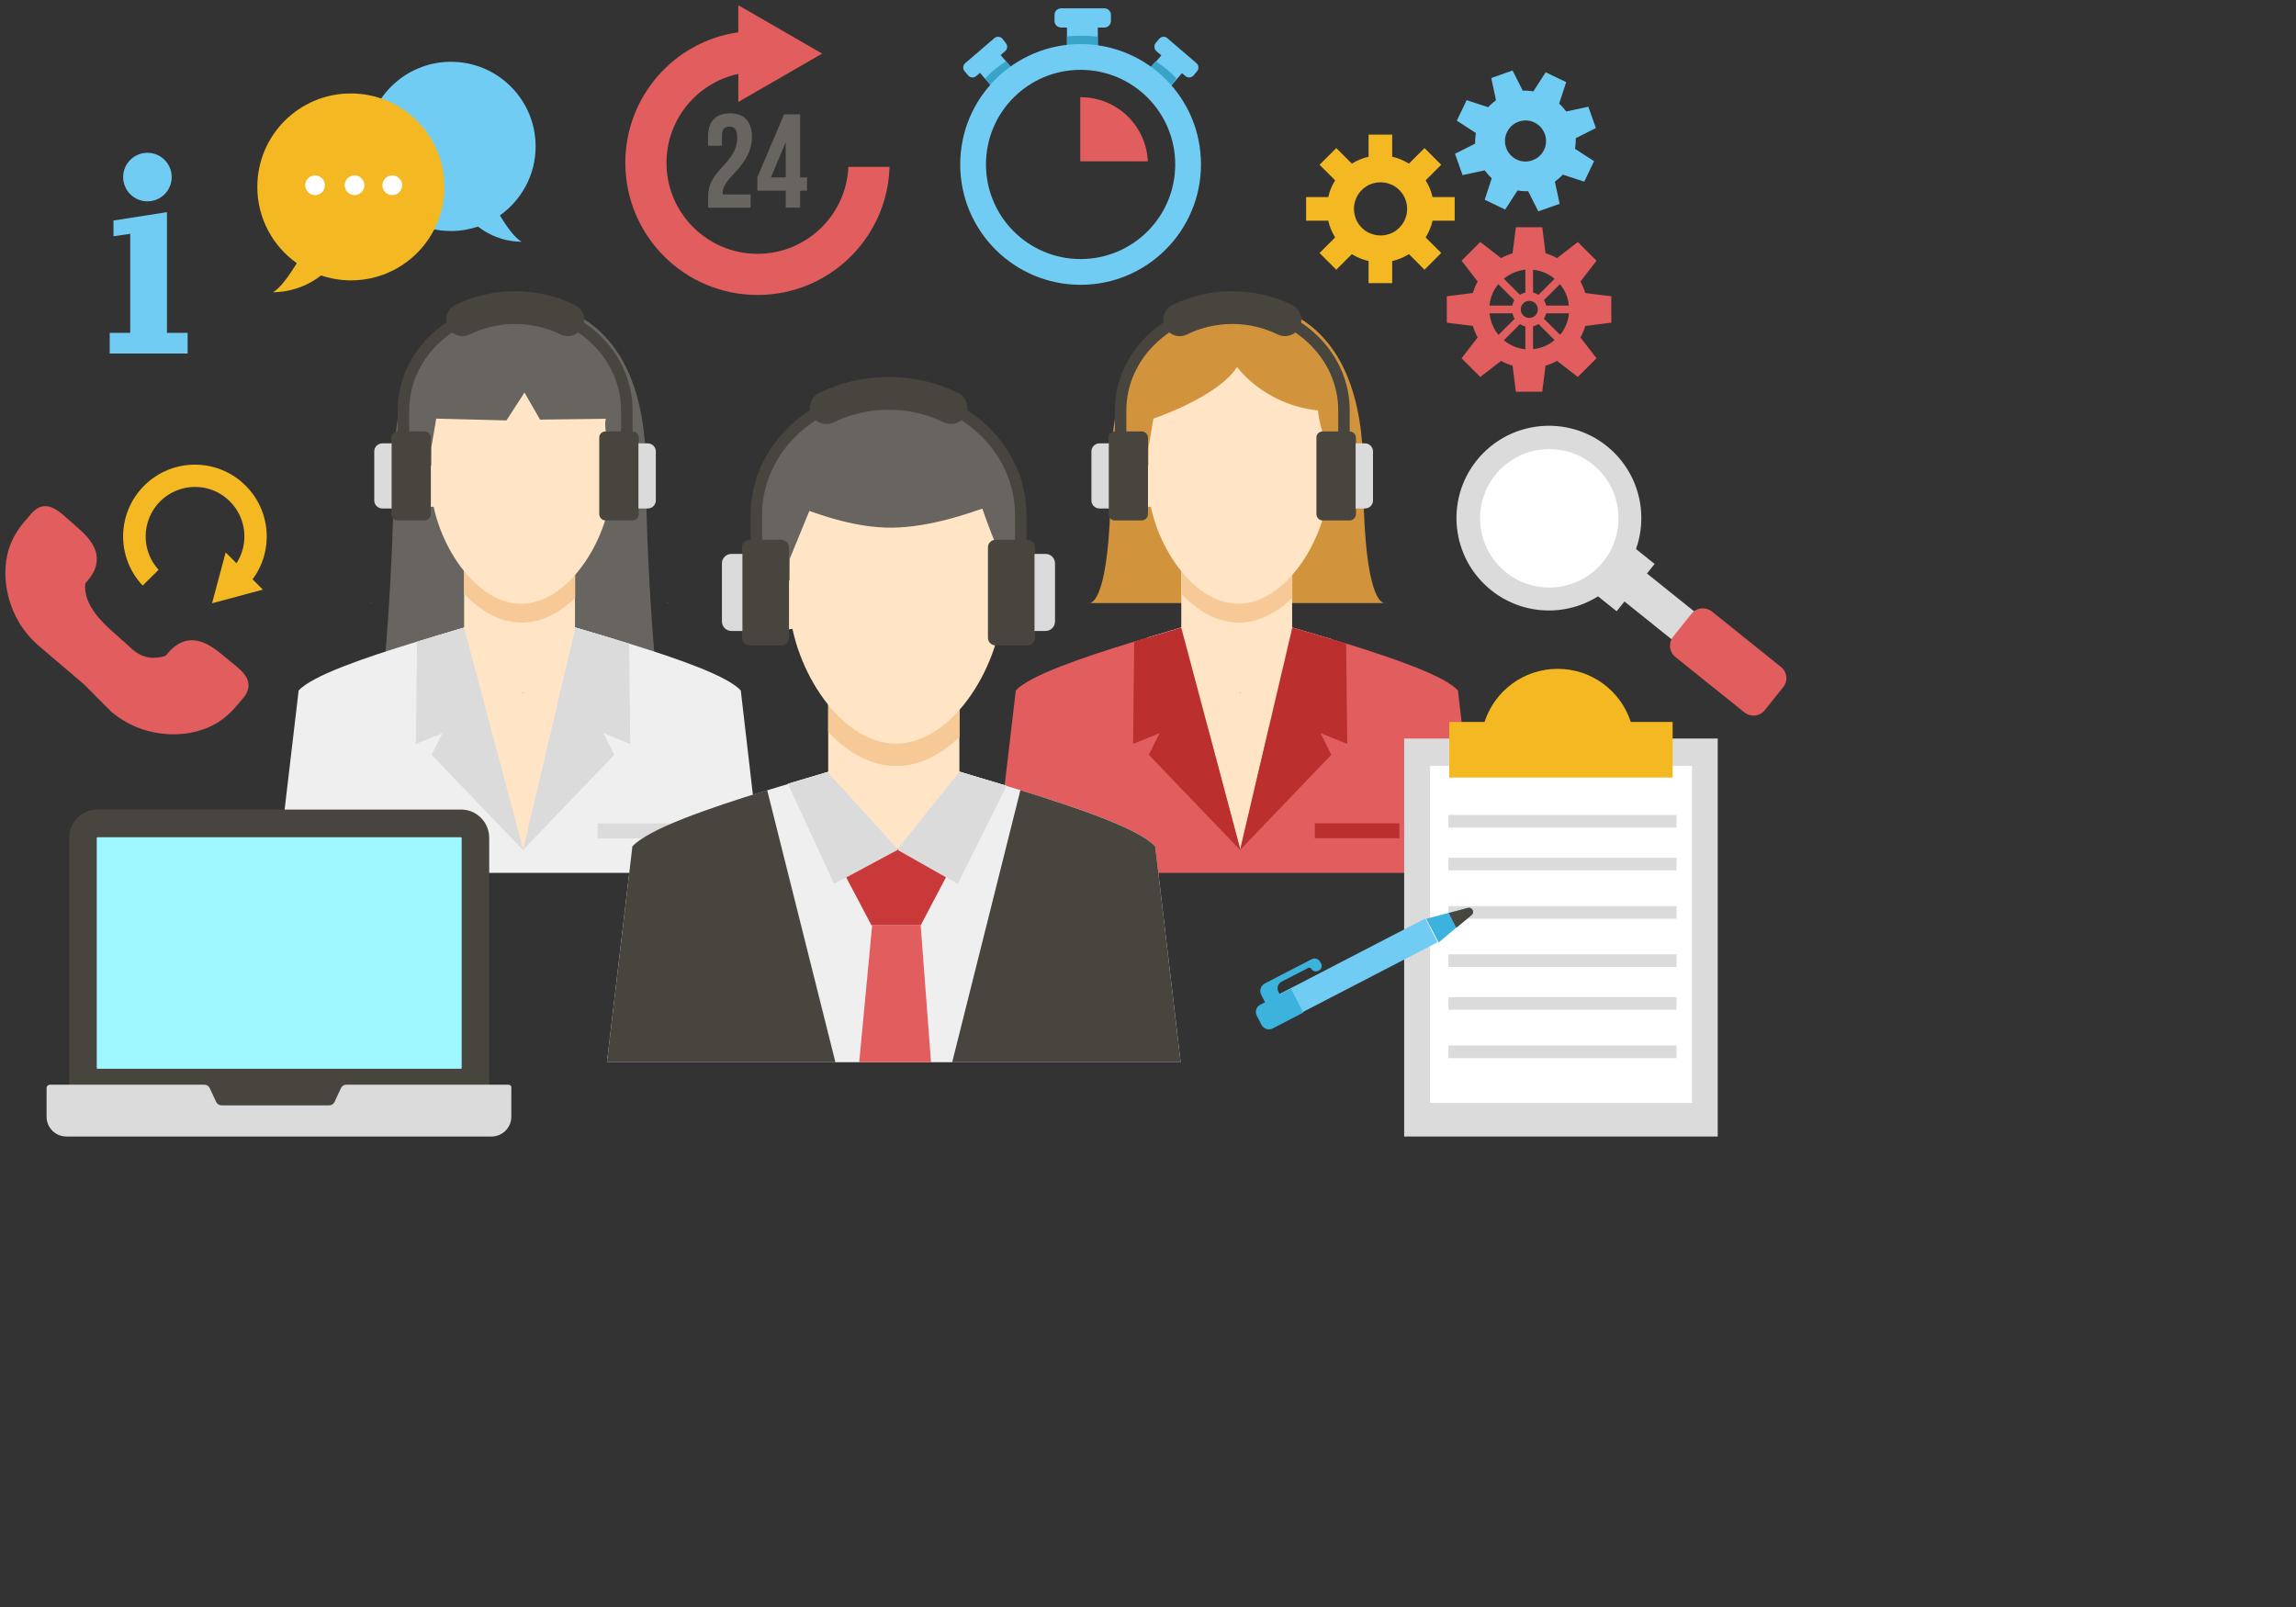<?xml version="1.0" encoding="UTF-8" standalone="no"?>
<!-- Generator: Adobe Illustrator 21.1.0, SVG Export Plug-In . SVG Version: 6.00 Build 0)  -->

<svg
   xmlns:dc="http://purl.org/dc/elements/1.1/"
   xmlns:cc="http://creativecommons.org/ns#"
   xmlns:rdf="http://www.w3.org/1999/02/22-rdf-syntax-ns#"
   xmlns:svg="http://www.w3.org/2000/svg"
   xmlns="http://www.w3.org/2000/svg"
   xmlns:sodipodi="http://sodipodi.sourceforge.net/DTD/sodipodi-0.dtd"
   xmlns:inkscape="http://www.inkscape.org/namespaces/inkscape"
   version="1.1"
   id="Layer_1"
   x="0px"
   y="0px"
   viewBox="0 0 1400 980"
   style="enable-background:new 0 0 1400 980;"
   xml:space="preserve"
   sodipodi:docname="4_call_center.svg"
   inkscape:version="0.92.3 (2405546, 2018-03-11)"><rect x="0" y="0" width="1400" height="980" fill="#333333" stroke="none"/><defs
   id="defs676" /><sodipodi:namedview
   pagecolor="#ffffff"
   bordercolor="#666666"
   borderopacity="1"
   objecttolerance="10"
   gridtolerance="10"
   guidetolerance="10"
   inkscape:pageopacity="0"
   inkscape:pageshadow="2"
   inkscape:window-width="1920"
   inkscape:window-height="1017"
   id="namedview674"
   showgrid="false"
   inkscape:zoom="0.86530612"
   inkscape:cx="700"
   inkscape:cy="608.28717"
   inkscape:window-x="-8"
   inkscape:window-y="-8"
   inkscape:window-maximized="1"
   inkscape:current-layer="g671" />
<style
   type="text/css"
   id="style345">
	.st0{fill:#F7F7F7;}
	.st1{fill:#D1943D;}
	.st2{fill:#E25D5D;}
	.st3{fill:#EFEFEF;}
	.st4{fill:#FFE5C5;}
	.st5{fill:#F7C997;}
	.st6{fill:#DBDBDB;}
	.st7{fill:#48453E;}
	.st8{fill:#4A4742;}
	.st9{fill:none;stroke:#48453E;stroke-width:7;stroke-miterlimit:10;}
	.st10{fill:none;stroke:#48453E;stroke-width:20;stroke-linecap:round;stroke-linejoin:round;stroke-miterlimit:10;}
	.st11{fill:#BC2F2F;}
	.st12{fill:#686460;}
	.st13{fill:#C93939;}
	.st14{fill:#9FF8FF;}
	.st15{fill:#71CCF4;}
	.st16{fill:#F4B822;}
	.st17{fill:#FFFFFF;}
	.st18{fill:#3CB3DD;}
	.st19{fill:#39A4C9;}
	.st20{font-family:'AlegreyaSans-Medium';}
	.st21{font-size:77.185px;}
	.st22{fill:none;}
	.st23{font-family:'AlegreyaSans-Regular';}
	.st24{font-size:9.748px;}
</style>

<g
   id="g671">
	<g
   id="g655"
   transform="translate(-153.703,-66.717)">
		<g
   id="g525">
			<g
   id="g467">
				<g
   id="g406">
					<g
   id="g355">
						<path
   class="st1"
   d="M 818.4,434.5 H 817 c 0,0 0.5,0.2 1.4,0 z"
   id="path349"
   inkscape:connector-curvature="0"
   style="fill:#d1943d" />
						<path
   class="st1"
   d="m 998.9,434.5 h -1.4 c 0.9,0.2 1.4,0 1.4,0 z"
   id="path351"
   inkscape:connector-curvature="0"
   style="fill:#d1943d" />
						<path
   class="st1"
   d="m 984.9,353.6 c 0,-104.4 -68.5,-103.1 -76.9,-102.5 -8.4,-0.6 -76.9,-1.9 -76.9,102.5 0,70.4 -9.1,79.9 -12.7,80.9 h 88.7 1.7 88.7 c -3.5,-1 -12.6,-10.5 -12.6,-80.9 z"
   id="path353"
   inkscape:connector-curvature="0"
   style="fill:#d1943d" />
					</g>
					<path
   class="st2"
   d="M 1055.6,599 H 760 l 13.1,-111.2 c 8.3,-9.1 40.4,-20.1 72.2,-29.8 9.8,-3 19.5,-5.8 28.5,-8.5 0.1,0 0.3,-0.1 0.4,-0.1 h 67.7 c 10.3,3 21.5,6.4 32.7,9.8 30.4,9.4 60.1,19.8 68.1,28.6 z"
   id="path357"
   inkscape:connector-curvature="0"
   style="fill:#e25d5d" />
					<path
   class="st3"
   d="m 965.9,456.6 -24.3,67.9 -31.9,-34.9 -31.9,34.9 -24.7,-68.9 c 6.9,-2.1 13.7,-4.1 20.1,-6 0.2,-0.1 0.5,-0.1 0.7,-0.2 h 67.7 c 7.8,2.3 16,4.7 24.3,7.2 z"
   id="path359"
   inkscape:connector-curvature="0"
   style="fill:#efefef" />
					<polygon
   class="st4"
   points="941.6,449.9 941.6,381.8 874,381.8 874,449.9 910,585.2 "
   id="polygon361"
   style="fill:#ffe5c5" />
					<path
   class="st5"
   d="m 874,428.8 c 10,10.6 22,17.6 35.1,17.6 12,0 23.1,-5.9 32.6,-15.1 V 381.8 H 874 Z"
   id="path363"
   inkscape:connector-curvature="0"
   style="fill:#f7c997" />
					<polygon
   class="st6"
   points="910,489.4 909.8,489.6 909.6,489.4 909.7,489.2 "
   id="polygon365"
   style="fill:#dbdbdb" />
					<polygon
   class="st6"
   points="909.7,489.2 910,489.4 909.8,489.6 909.6,489.4 "
   id="polygon367"
   style="fill:#dbdbdb" />
					<polygon
   class="st6"
   points="910,489.4 909.8,489.6 909.6,489.4 909.7,489.2 "
   id="polygon369"
   style="fill:#dbdbdb" />
					<polygon
   class="st6"
   points="910,489.4 909.8,489.6 909.6,489.4 909.7,489.2 "
   id="polygon371"
   style="fill:#dbdbdb" />
					<polygon
   class="st7"
   points="910,489.4 909.8,489.6 909.6,489.4 909.7,489.2 "
   id="polygon373"
   style="fill:#48453e" />
					<g
   id="g380">
						<circle
   id="XMLID_3_"
   class="st4"
   cx="853"
   cy="363.3"
   r="12.6"
   style="fill:#ffe5c5" />
						<path
   id="XMLID_5_"
   class="st4"
   d="m 957.3,317 c 0,0 1.1,11.6 6.4,22.7 v 22 c 0,30.3 -24.6,73.2 -54.9,73.2 -30.3,0 -54.9,-42.9 -54.9,-73.2 l 0.1,-22 3,-17.7 c 0,0 39.6,-13.3 51,-31.5 0.1,0 16,22.9 49.3,26.5 z"
   inkscape:connector-curvature="0"
   style="fill:#ffe5c5" />
						<path
   id="XMLID_6_"
   class="st8"
   d="M 843,357.9"
   inkscape:connector-curvature="0"
   style="fill:#4a4742" />
						<path
   id="XMLID_1_"
   class="st8"
   d="M 973.7,358.7"
   inkscape:connector-curvature="0"
   style="fill:#4a4742" />
						<circle
   id="XMLID_2_"
   class="st4"
   cx="964.8"
   cy="363.3"
   r="12.6"
   style="fill:#ffe5c5" />
					</g>
					<g
   id="g398">
						<g
   id="g386">
							<path
   class="st7"
   d="m 849.8,329.8 h -16.3 c -2.2,0 -3.9,1.8 -3.9,3.9 v 46.5 c 0,2.2 1.8,3.9 3.9,3.9 h 16.3 c 2.2,0 3.9,-1.8 3.9,-3.9 v -46.5 c 0,-2.2 -1.7,-3.9 -3.9,-3.9 z"
   id="path382"
   inkscape:connector-curvature="0"
   style="fill:#48453e" />
							<path
   class="st6"
   d="m 829.8,376.8 h -5.7 c -2.7,0 -4.9,-2.2 -4.9,-4.9 V 342 c 0,-2.7 2.2,-4.9 4.9,-4.9 h 5.7 z"
   id="path384"
   inkscape:connector-curvature="0"
   style="fill:#dbdbdb" />
						</g>
						<path
   class="st9"
   d="M 973.2,345.1 V 317 c 0,-34.6 -30.5,-62.6 -68.1,-62.6 v 0 c -37.6,0 -68.1,28 -68.1,62.6 v 28.1"
   id="path388"
   inkscape:connector-curvature="0"
   style="fill:none;stroke:#48453e;stroke-width:7;stroke-miterlimit:10" />
						<path
   class="st10"
   d="m 937.2,261.7 c -9.6,-4.7 -20.5,-7.4 -32.1,-7.4 v 0 c -11.6,0 -22.5,2.7 -32.1,7.4"
   id="path390"
   inkscape:connector-curvature="0"
   style="fill:none;stroke:#48453e;stroke-width:20;stroke-linecap:round;stroke-linejoin:round;stroke-miterlimit:10" />
						<g
   id="g396">
							<path
   class="st7"
   d="m 960.3,329.8 h 16.3 c 2.2,0 3.9,1.8 3.9,3.9 v 46.5 c 0,2.2 -1.8,3.9 -3.9,3.9 h -16.3 c -2.2,0 -3.9,-1.8 -3.9,-3.9 v -46.5 c -0.1,-2.2 1.7,-3.9 3.9,-3.9 z"
   id="path392"
   inkscape:connector-curvature="0"
   style="fill:#48453e" />
							<path
   class="st6"
   d="m 980.3,376.8 h 5.7 c 2.7,0 4.9,-2.2 4.9,-4.9 V 342 c 0,-2.7 -2.2,-4.9 -4.9,-4.9 h -5.7 z"
   id="path394"
   inkscape:connector-curvature="0"
   style="fill:#dbdbdb" />
						</g>
					</g>
					<path
   class="st11"
   d="m 910,585.2 -0.1,-0.1 -0.1,-0.1 -55.6,-58 6.6,-13.2 -16.2,6.6 c 0,0 0.4,-36.1 0.7,-62.4 9.8,-3 19.5,-5.8 28.5,-8.5 l 0.3,0.4 35.9,134.8 0.1,0.3 z"
   id="path400"
   inkscape:connector-curvature="0"
   style="fill:#bc2f2f" />
					<path
   class="st11"
   d="m 958.9,513.8 6.6,13.2 -55.6,58 -0.1,0.1 -0.1,0.1 0.1,-0.2 0.1,-0.3 31.8,-135.3 h 0.1 c 10.3,3 21.5,6.4 32.7,9.8 0.3,26.1 0.7,61.2 0.7,61.2 z"
   id="path402"
   inkscape:connector-curvature="0"
   style="fill:#bc2f2f" />
					<rect
   x="955.4"
   y="568.8"
   class="st11"
   width="51.6"
   height="9.1"
   id="rect404"
   style="fill:#bc2f2f" />
				</g>
				<g
   id="g465">
					<g
   id="g414">
						<path
   class="st1"
   d="m 381.1,434.5 h -1.4 c 0,0 0.6,0.2 1.4,0 z"
   id="path408"
   inkscape:connector-curvature="0"
   style="fill:#d1943d" />
						<path
   class="st1"
   d="m 561.6,434.5 h -1.4 c 0.9,0.2 1.4,0 1.4,0 z"
   id="path410"
   inkscape:connector-curvature="0"
   style="fill:#d1943d" />
						<path
   class="st12"
   d="m 547.6,353.6 c 0,-104.4 -68.5,-103.1 -76.9,-102.5 -8.4,-0.6 -76.9,-1.9 -76.9,102.5 0,70.4 -9.1,168 -12.7,169.1 l 87.5,-87 c 0.8,-0.8 1.8,-1.2 2.9,-1.2 v 0 l 88.7,88.2 C 556.7,521.6 547.6,424 547.6,353.6 Z"
   id="path412"
   inkscape:connector-curvature="0"
   style="fill:#686460" />
					</g>
					<path
   class="st3"
   d="M 618.3,599 H 322.7 l 13.1,-111.2 c 8.3,-9.1 40.4,-20.1 72.2,-29.8 9.8,-3 19.5,-5.8 28.5,-8.5 0.1,0 0.3,-0.1 0.4,-0.1 h 67.7 c 10.3,3 21.5,6.4 32.7,9.8 30.4,9.4 60.1,19.8 68.1,28.6 z"
   id="path416"
   inkscape:connector-curvature="0"
   style="fill:#efefef" />
					<path
   class="st3"
   d="m 528.6,456.6 -24.3,67.9 -31.9,-34.9 -31.9,34.9 -24.5,-68.9 c 6.9,-2.1 13.7,-4.1 20.1,-6 0.2,-0.1 0.5,-0.1 0.7,-0.2 h 67.7 c 7.6,2.3 15.8,4.7 24.1,7.2 z"
   id="path418"
   inkscape:connector-curvature="0"
   style="fill:#efefef" />
					<polygon
   class="st4"
   points="504.3,449.9 504.3,381.8 436.7,381.8 436.7,449.9 472.7,585.2 "
   id="polygon420"
   style="fill:#ffe5c5" />
					<path
   class="st5"
   d="m 436.7,428.8 c 10,10.6 22,17.6 35.1,17.6 12,0 23.1,-5.9 32.6,-15.1 v -49.5 h -67.7 z"
   id="path422"
   inkscape:connector-curvature="0"
   style="fill:#f7c997" />
					<polygon
   class="st6"
   points="472.7,489.4 472.5,489.6 472.3,489.4 472.5,489.2 "
   id="polygon424"
   style="fill:#dbdbdb" />
					<polygon
   class="st6"
   points="472.5,489.2 472.7,489.4 472.5,489.6 472.3,489.4 "
   id="polygon426"
   style="fill:#dbdbdb" />
					<polygon
   class="st6"
   points="472.7,489.4 472.5,489.6 472.3,489.4 472.5,489.2 "
   id="polygon428"
   style="fill:#dbdbdb" />
					<polygon
   class="st6"
   points="472.7,489.4 472.5,489.6 472.3,489.4 472.5,489.2 "
   id="polygon430"
   style="fill:#dbdbdb" />
					<polygon
   class="st7"
   points="472.7,489.4 472.5,489.6 472.3,489.4 472.5,489.2 "
   id="polygon432"
   style="fill:#48453e" />
					<g
   id="g439">
						<circle
   id="XMLID_10_"
   class="st4"
   cx="415.7"
   cy="363.3"
   r="12.6"
   style="fill:#ffe5c5" />
						<path
   id="XMLID_9_"
   class="st4"
   d="m 523.1,322.1 c 0,0 -2,6.6 3.3,17.6 v 22 c 0,30.3 -24.6,73.2 -54.9,73.2 -30.3,0 -54.9,-42.9 -54.9,-73.2 l 0.1,-22 3,-17.7 42.8,1.1 11,-17 9.5,16.5 z"
   inkscape:connector-curvature="0"
   style="fill:#ffe5c5" />
						<path
   id="XMLID_8_"
   class="st8"
   d="M 405.8,357.9"
   inkscape:connector-curvature="0"
   style="fill:#4a4742" />
						<path
   id="XMLID_7_"
   class="st8"
   d="M 536.4,358.7"
   inkscape:connector-curvature="0"
   style="fill:#4a4742" />
						<circle
   id="XMLID_4_"
   class="st4"
   cx="527.5"
   cy="363.3"
   r="12.6"
   style="fill:#ffe5c5" />
					</g>
					<g
   id="g457">
						<g
   id="g445">
							<path
   class="st7"
   d="m 412.5,329.8 h -16.3 c -2.2,0 -3.9,1.8 -3.9,3.9 v 46.5 c 0,2.2 1.8,3.9 3.9,3.9 h 16.3 c 2.2,0 3.9,-1.8 3.9,-3.9 v -46.5 c 0.1,-2.2 -1.7,-3.9 -3.9,-3.9 z"
   id="path441"
   inkscape:connector-curvature="0"
   style="fill:#48453e" />
							<path
   class="st6"
   d="m 392.5,376.8 h -5.7 c -2.7,0 -4.9,-2.2 -4.9,-4.9 V 342 c 0,-2.7 2.2,-4.9 4.9,-4.9 h 5.7 z"
   id="path443"
   inkscape:connector-curvature="0"
   style="fill:#dbdbdb" />
						</g>
						<path
   class="st9"
   d="M 535.9,345.1 V 317 c 0,-34.6 -30.5,-62.6 -68.1,-62.6 v 0 c -37.6,0 -68.1,28 -68.1,62.6 v 28.1"
   id="path447"
   inkscape:connector-curvature="0"
   style="fill:none;stroke:#48453e;stroke-width:7;stroke-miterlimit:10" />
						<path
   class="st10"
   d="m 499.9,261.7 c -9.6,-4.7 -20.5,-7.4 -32.1,-7.4 v 0 c -11.6,0 -22.5,2.7 -32.1,7.4"
   id="path449"
   inkscape:connector-curvature="0"
   style="fill:none;stroke:#48453e;stroke-width:20;stroke-linecap:round;stroke-linejoin:round;stroke-miterlimit:10" />
						<g
   id="g455">
							<path
   class="st7"
   d="m 523,329.8 h 16.3 c 2.2,0 3.9,1.8 3.9,3.9 v 46.5 c 0,2.2 -1.8,3.9 -3.9,3.9 H 523 c -2.2,0 -3.9,-1.8 -3.9,-3.9 v -46.5 c -0.1,-2.2 1.7,-3.9 3.9,-3.9 z"
   id="path451"
   inkscape:connector-curvature="0"
   style="fill:#48453e" />
							<path
   class="st6"
   d="m 543,376.8 h 5.7 c 2.7,0 4.9,-2.2 4.9,-4.9 V 342 c 0,-2.7 -2.2,-4.9 -4.9,-4.9 H 543 Z"
   id="path453"
   inkscape:connector-curvature="0"
   style="fill:#dbdbdb" />
						</g>
					</g>
					<path
   class="st6"
   d="m 472.7,585.2 -0.1,-0.1 -0.1,-0.1 -55.6,-58 6.6,-13.2 -16.2,6.6 c 0,0 0.4,-36.1 0.7,-62.4 9.8,-3 19.5,-5.8 28.5,-8.5 l 0.3,0.4 35.9,134.8 0.1,0.3 z"
   id="path459"
   inkscape:connector-curvature="0"
   style="fill:#dbdbdb" />
					<path
   class="st6"
   d="m 521.7,513.8 6.6,13.2 -55.6,58 -0.1,0.1 -0.1,0.1 0.1,-0.2 0.1,-0.3 31.8,-135.3 h 0.1 c 10.3,3 21.5,6.4 32.7,9.8 0.3,26.1 0.7,61.2 0.7,61.2 z"
   id="path461"
   inkscape:connector-curvature="0"
   style="fill:#dbdbdb" />
					<rect
   x="518.1"
   y="568.8"
   class="st6"
   width="51.6"
   height="9.1"
   id="rect463"
   style="fill:#dbdbdb" />
				</g>
			</g>
			<g
   id="g523">
				<path
   class="st3"
   d="M 873.6,714.5 858.1,582.9 c -12.8,-14.2 -73.9,-32 -119.2,-45.4 h -80.1 c -45.3,13.4 -106.7,31.3 -119.5,45.4 l -15.5,131.6 z"
   id="path469"
   inkscape:connector-curvature="0"
   style="fill:#efefef" />
				<path
   class="st3"
   d="M 767.5,545.9 738.7,626.3 701,585 663.3,626.3 634.1,544.7 c 8.2,-2.5 16.2,-4.8 23.8,-7.1 0.3,-0.1 0.6,-0.2 0.8,-0.3 h 80.1 c 9.2,2.8 18.9,5.7 28.7,8.6 z"
   id="path471"
   inkscape:connector-curvature="0"
   style="fill:#efefef" />
				<polygon
   class="st4"
   points="738.7,538 738.7,457.5 658.7,457.5 658.7,538 701.3,584.8 "
   id="polygon473"
   style="fill:#ffe5c5" />
				<path
   class="st5"
   d="m 658.7,513.1 c 11.8,12.5 26.1,20.8 41.5,20.8 14.2,0 27.4,-7 38.6,-17.8 v -58.6 h -80.1 z"
   id="path475"
   inkscape:connector-curvature="0"
   style="fill:#f7c997" />
				<path
   class="st12"
   d="m 615.2,384.3 c 1.5,27.2 2,50 2,50 l 80.4,-0.4 v 0.1 l 76.6,0.4 c 0,0 2.1,-22.7 3.6,-49.9 2.4,-43.1 -32,-79.4 -75.1,-79.4 H 693 c -43.1,0 -80.1,36.1 -77.8,79.2 z"
   id="path477"
   inkscape:connector-curvature="0"
   style="fill:#686460" />
				<line
   id="XMLID_221_"
   class="st8"
   x1="776.7"
   y1="430.1"
   x2="622.1"
   y2="429.2"
   style="fill:#4a4742" />
				<circle
   id="XMLID_220_"
   class="st4"
   cx="633.8"
   cy="435.6"
   r="14.9"
   style="fill:#ffe5c5" />
				<circle
   id="XMLID_219_"
   class="st4"
   cx="766.1"
   cy="435.6"
   r="14.9"
   style="fill:#ffe5c5" />
				<path
   id="XMLID_218_"
   class="st4"
   d="m 764.9,407.6 c -6.3,-13.1 -12.2,-30.7 -12.2,-30.7 -6.2,2 -30.8,11.3 -54.8,11.6 -22.7,0.3 -44.9,-8.3 -50.7,-10.2 l -12,29.3 -0.1,26 c 0,35.9 29.1,86.6 64.9,86.6 35.9,0 64.9,-50.7 64.9,-86.6 z"
   inkscape:connector-curvature="0"
   style="fill:#ffe5c5" />
				<path
   class="st7"
   d="M 663.1,714.5 621.5,548.6 c -36.5,11.2 -72.7,23.8 -82.2,34.3 l -15.5,131.6 z"
   id="path483"
   inkscape:connector-curvature="0"
   style="fill:#48453e" />
				<path
   class="st7"
   d="M 873.6,714.5 858.1,582.9 c -9.5,-10.5 -45.6,-23 -82.2,-34.3 l -41.6,165.9 z"
   id="path485"
   inkscape:connector-curvature="0"
   style="fill:#48453e" />
				<path
   class="st6"
   d="m 701.3,584.8 -0.3,0.2 -38.7,20.7 -28.2,-61 c 8.2,-2.5 16.2,-4.8 23.8,-7.1 l 0.7,0.3 42.4,46.5 z"
   id="path487"
   inkscape:connector-curvature="0"
   style="fill:#dbdbdb" />
				<path
   class="st6"
   d="M 767.5,545.9 737.7,605.7 701,585 l -0.2,-0.3 0.2,-0.3 37.8,-47.1 h 0.1 c 9.1,2.8 18.8,5.7 28.6,8.6 z"
   id="path489"
   inkscape:connector-curvature="0"
   style="fill:#dbdbdb" />
				<polygon
   class="st6"
   points="701.3,584.8 701,585 700.8,584.8 701,584.5 "
   id="polygon491"
   style="fill:#dbdbdb" />
				<polygon
   class="st6"
   points="701,584.5 701.3,584.8 701,585 700.8,584.8 "
   id="polygon493"
   style="fill:#dbdbdb" />
				<polygon
   class="st6"
   points="701.3,584.8 701,585 700.8,584.8 701,584.5 "
   id="polygon495"
   style="fill:#dbdbdb" />
				<polygon
   class="st6"
   points="701.3,584.8 701,585 700.8,584.8 701,584.5 "
   id="polygon497"
   style="fill:#dbdbdb" />
				<polygon
   class="st7"
   points="701.3,584.8 701,585 700.8,584.8 701,584.5 "
   id="polygon499"
   style="fill:#48453e" />
				<polygon
   class="st2"
   points="701.3,584.8 701,585 700.8,584.8 701,584.5 "
   id="polygon501"
   style="fill:#e25d5d" />
				<polygon
   class="st13"
   points="701,585 730.5,601.7 715.1,631 685.1,631 669.7,601.8 "
   id="polygon503"
   style="fill:#c93939" />
				<polygon
   class="st2"
   points="721.4,714.5 715.1,631.1 685.5,631.1 677.6,714.5 "
   id="polygon505"
   style="fill:#e25d5d" />
				<g
   id="g511">
					<path
   class="st7"
   d="m 630.1,395.9 h -19.3 c -2.6,0 -4.7,2.1 -4.7,4.7 v 55 c 0,2.6 2.1,4.7 4.7,4.7 h 19.3 c 2.6,0 4.7,-2.1 4.7,-4.7 v -55 c -0.1,-2.7 -2.2,-4.7 -4.7,-4.7 z"
   id="path507"
   inkscape:connector-curvature="0"
   style="fill:#48453e" />
					<path
   class="st6"
   d="m 606.4,451.5 h -6.7 c -3.2,0 -5.8,-2.6 -5.8,-5.8 v -35.4 c 0,-3.2 2.6,-5.8 5.8,-5.8 h 6.7 z"
   id="path509"
   inkscape:connector-curvature="0"
   style="fill:#dbdbdb" />
				</g>
				<path
   class="st9"
   d="m 776.1,414 v -33.3 c 0,-40.9 -36.1,-74.1 -80.6,-74.1 v 0 c -44.5,0 -80.6,33.2 -80.6,74.1 V 414"
   id="path513"
   inkscape:connector-curvature="0"
   style="fill:none;stroke:#48453e;stroke-width:7;stroke-miterlimit:10" />
				<path
   class="st10"
   d="m 733.5,315.3 c -11.3,-5.6 -24.2,-8.7 -37.9,-8.7 v 0 c -13.7,0 -26.7,3.2 -38,8.7"
   id="path515"
   inkscape:connector-curvature="0"
   style="fill:none;stroke:#48453e;stroke-width:20;stroke-linecap:round;stroke-linejoin:round;stroke-miterlimit:10" />
				<g
   id="g521">
					<path
   class="st7"
   d="m 760.8,395.9 h 19.3 c 2.6,0 4.7,2.1 4.7,4.7 v 55 c 0,2.6 -2.1,4.7 -4.7,4.7 h -19.3 c -2.6,0 -4.7,-2.1 -4.7,-4.7 v -55 c 0,-2.7 2.1,-4.7 4.7,-4.7 z"
   id="path517"
   inkscape:connector-curvature="0"
   style="fill:#48453e" />
					<path
   class="st6"
   d="m 784.5,451.5 h 6.7 c 3.2,0 5.8,-2.6 5.8,-5.8 v -35.4 c 0,-3.2 -2.6,-5.8 -5.8,-5.8 h -6.7 z"
   id="path519"
   inkscape:connector-curvature="0"
   style="fill:#dbdbdb" />
				</g>
			</g>
		</g>
		<g
   id="g535">
			<path
   class="st2"
   d="m 671,168.5 c -1.3,29.5 -25.6,53 -55.4,53 -30.6,0 -55.5,-24.8 -55.5,-55.5 0,-26.6 18.8,-48.9 43.8,-54.2 v 17.1 L 655,99.4 603.9,69.9 v 16.5 c -39,5.5 -68.9,39.1 -68.9,79.6 0,44.5 36.1,80.6 80.6,80.6 43.7,0 79.2,-34.7 80.5,-78.1 z"
   id="path527"
   inkscape:connector-curvature="0"
   style="fill:#e25d5d" />
			<g
   id="g533">
				<path
   class="st12"
   d="m 598.5,143.9 c -2.8,0 -4.6,1.5 -4.6,5.6 v 6.1 h -8.5 v -5.5 c 0,-9.1 4.6,-14.3 13.4,-14.3 8.8,0 13.4,5.2 13.4,14.3 0,17.9 -17.8,24.6 -17.8,34 0,0.4 0,0.8 0.1,1.2 h 16.9 v 8.1 h -25.9 v -7 c 0,-16.8 17.7,-19.5 17.7,-36 -0.1,-5.2 -1.9,-6.5 -4.7,-6.5 z"
   id="path529"
   inkscape:connector-curvature="0"
   style="fill:#686460" />
				<path
   class="st12"
   d="m 615.5,174.9 16.3,-38.5 h 9.8 v 38.5 h 4.2 v 8.1 h -4.2 v 10.3 h -8.8 V 183 h -17.3 z m 17.3,0 v -21.4 l -9,21.4 z"
   id="path531"
   inkscape:connector-curvature="0"
   style="fill:#686460" />
			</g>
		</g>
		<g
   id="g543">
			<path
   class="st7"
   d="M 434.8,560.4 H 213.1 c -9.5,0 -17.2,7.7 -17.2,17.2 v 154.8 c 0,9.5 7.7,17.2 17.2,17.2 h 221.7 c 9.5,0 17.2,-7.7 17.2,-17.2 V 577.7 c 0,-9.6 -7.7,-17.3 -17.2,-17.3 z"
   id="path537"
   inkscape:connector-curvature="0"
   style="fill:#48453e" />
			<path
   class="st14"
   d="m 435.2,718.1 c 0,0.2 -0.2,0.4 -0.4,0.4 H 213.1 c -0.2,0 -0.4,-0.2 -0.4,-0.4 V 577.7 c 0,-0.2 0.2,-0.4 0.4,-0.4 h 221.7 c 0.2,0 0.4,0.2 0.4,0.4 z"
   id="path539"
   inkscape:connector-curvature="0"
   style="fill:#9ff8ff" />
			<path
   class="st6"
   d="m 463.7,728.2 h -98.8 c -1.4,0 -2.7,0.8 -3.3,2.1 l -3.9,8.4 c -0.6,1.3 -1.9,2.1 -3.3,2.1 h -65.6 c -1.4,0 -2.7,-0.8 -3.3,-2.1 l -3.9,-8.4 c -0.6,-1.3 -1.9,-2.1 -3.3,-2.1 h -94.2 c -1.1,0 -2,0.9 -2,2 v 17.5 c 0,6.7 5.4,12.1 12.1,12.1 h 259.2 c 6.7,0 12.1,-5.4 12.1,-12.1 v -17.5 c 0.2,-1.2 -0.7,-2 -1.8,-2 z"
   id="path541"
   inkscape:connector-curvature="0"
   style="fill:#dbdbdb" />
		</g>
		<g
   id="g553">
			<g
   id="g547">
				<path
   class="st15"
   d="m 1119.7,177.5 6,-12.5 -11.6,-7.5 c 0.3,-2.2 0.5,-4.3 0.4,-6.5 l 12.3,-6.2 -4.6,-13 -13.5,2.9 c -1.3,-1.7 -2.7,-3.4 -4.3,-4.8 l 4.3,-13.1 -12.5,-6 -7.5,11.6 c -2.2,-0.3 -4.3,-0.5 -6.5,-0.4 l -6.2,-12.3 -13,4.6 2.9,13.5 c -1.7,1.3 -3.4,2.7 -4.8,4.3 l -13.1,-4.3 -6,12.5 11.6,7.5 c -0.3,2.2 -0.5,4.3 -0.4,6.5 l -12.3,6.2 4.6,13 13.5,-2.9 c 1.3,1.7 2.7,3.4 4.3,4.8 l -4.3,13.1 12.5,6 7.5,-11.6 c 2.2,0.3 4.3,0.5 6.5,0.4 l 6.2,12.3 13,-4.6 -2.9,-13.5 c 1.7,-1.3 3.4,-2.7 4.8,-4.3 z M 1078.5,164 c -6.2,-3 -8.9,-10.5 -5.9,-16.7 3,-6.2 10.5,-8.9 16.7,-5.9 6.2,3 8.9,10.5 5.9,16.7 -3,6.2 -10.5,8.9 -16.7,5.9 z"
   id="path545"
   inkscape:connector-curvature="0"
   style="fill:#71ccf4" />
			</g>
			<path
   class="st2"
   d="m 1136.2,263.5 v -16.1 l -15.9,-2 c -0.7,-2.4 -1.7,-4.8 -2.9,-7 l 9.8,-12.7 -11.4,-11.4 -12.7,9.8 c -2.2,-1.2 -4.5,-2.2 -7,-2.9 l -2,-15.9 H 1078 l -2,15.9 c -2.4,0.7 -4.8,1.7 -7,2.9 l -12.7,-9.8 -11.4,11.4 9.8,12.7 c -1.2,2.2 -2.2,4.5 -2.9,7 l -15.9,2 v 16.1 l 15.9,2 c 0.7,2.4 1.7,4.8 2.9,7 l -9.8,12.7 11.4,11.4 12.7,-9.8 c 2.2,1.2 4.5,2.2 7,2.9 l 2,15.9 h 16.1 l 2,-15.9 c 2.4,-0.7 4.8,-1.7 7,-2.9 l 12.7,9.8 11.4,-11.4 -9.8,-12.7 c 1.2,-2.2 2.2,-4.5 2.9,-7 z m -41.1,-2.4 c 0.6,-1 1.1,-2.1 1.4,-3.3 h 13.9 c -0.5,5 -2.4,9.5 -5.4,13.1 z m 1.4,-8 c -0.3,-1.2 -0.7,-2.3 -1.4,-3.3 l 9.8,-9.8 c 3,3.6 5,8.2 5.4,13.1 z m 5.1,-16.4 -9.8,9.8 c -1,-0.6 -2.1,-1.1 -3.3,-1.4 v -13.9 c 4.9,0.5 9.5,2.5 13.1,5.5 z m -20.6,18.7 c 0,-2.9 2.3,-5.2 5.2,-5.2 2.9,0 5.2,2.3 5.2,5.2 0,2.9 -2.3,5.2 -5.2,5.2 -2.9,0 -5.2,-2.3 -5.2,-5.2 z m 2.8,-24.2 v 13.9 c -1.2,0.3 -2.3,0.7 -3.3,1.4 l -9.8,-9.8 c 3.6,-3 8.1,-5 13.1,-5.5 z m -16.4,39.7 c -3,-3.6 -5,-8.2 -5.4,-13.1 h 13.9 c 0.3,1.2 0.7,2.3 1.4,3.3 z m 8.4,-17.8 h -13.9 c 0.5,-5 2.4,-9.5 5.4,-13.1 l 9.8,9.8 c -0.6,1 -1,2.1 -1.3,3.3 z m -5.1,21.1 9.8,-9.8 c 1,0.6 2.1,1.1 3.3,1.4 v 13.9 c -5,-0.5 -9.5,-2.5 -13.1,-5.5 z m 17.8,5.4 v -13.9 c 1.2,-0.3 2.3,-0.7 3.3,-1.4 l 9.8,9.8 c -3.6,3.1 -8.2,5.1 -13.1,5.5 z"
   id="path549"
   inkscape:connector-curvature="0"
   style="fill:#e25d5d" />
			<path
   class="st16"
   d="m 1040.7,201.3 v -14.4 h -13.5 c -0.8,-3.7 -2.3,-7.1 -4.2,-10.2 l 9.5,-9.5 -10.2,-10.2 -9.5,9.5 c -3.1,-1.9 -6.5,-3.4 -10.2,-4.2 v -13.5 h -14.4 v 13.5 c -3.7,0.8 -7.1,2.3 -10.2,4.2 l -9.5,-9.5 -10.2,10.2 9.5,9.5 c -1.9,3.1 -3.4,6.5 -4.2,10.2 h -13.5 v 14.4 h 13.5 c 0.8,3.7 2.3,7.1 4.2,10.2 l -9.5,9.5 10.2,10.2 9.5,-9.5 c 3.1,1.9 6.5,3.4 10.2,4.2 v 13.5 h 14.4 v -13.5 c 3.7,-0.8 7.1,-2.3 10.2,-4.2 l 9.5,9.5 10.2,-10.2 -9.5,-9.5 c 1.9,-3.1 3.4,-6.5 4.2,-10.2 z m -30.6,-0.1 c -1.6,3.3 -4.3,5.9 -7.5,7.5 -0.6,0.3 -1.2,0.5 -1.8,0.7 -1.7,0.6 -3.5,0.9 -5.3,0.9 -1.8,0 -3.7,-0.3 -5.3,-0.9 -0.6,-0.2 -1.2,-0.5 -1.8,-0.7 -3.3,-1.6 -5.9,-4.3 -7.5,-7.5 -0.3,-0.6 -0.5,-1.2 -0.7,-1.8 -0.6,-1.7 -0.9,-3.5 -0.9,-5.3 0,-1.9 0.3,-3.7 0.9,-5.3 0.2,-0.6 0.5,-1.2 0.7,-1.8 1.6,-3.3 4.3,-5.9 7.5,-7.5 0.6,-0.3 1.2,-0.5 1.8,-0.7 1.7,-0.6 3.5,-0.9 5.3,-0.9 1.8,0 3.7,0.3 5.3,0.9 0.6,0.2 1.2,0.5 1.8,0.7 3.3,1.6 5.9,4.3 7.5,7.5 0.3,0.6 0.5,1.2 0.7,1.8 0.6,1.7 0.9,3.5 0.9,5.3 0,1.9 -0.3,3.7 -0.9,5.3 -0.2,0.6 -0.4,1.2 -0.7,1.8 z"
   id="path551"
   inkscape:connector-curvature="0"
   style="fill:#f4b822" />
		</g>
		<g
   id="g567">
			<path
   class="st15"
   d="m 428.7,104.4 c 28.5,0 51.6,23.1 51.6,51.6 0,17.4 -8.6,32.7 -21.8,42.1 4,6.6 9.1,13.7 13.2,16 0,0 -13.7,0.8 -26.5,-9.2 -5.2,1.7 -10.7,2.7 -16.5,2.7 -28.5,0 -51.6,-23.1 -51.6,-51.6 0,-28.5 23.1,-51.6 51.6,-51.6 z"
   id="path555"
   inkscape:connector-curvature="0"
   style="fill:#71ccf4" />
			<path
   class="st16"
   d="m 367.6,123.7 c -31.5,0 -57,25.5 -57,57 0,19.2 9.5,36.2 24.1,46.5 -4.5,7.3 -10,15.2 -14.5,17.7 0,0 15.2,0.8 29.3,-10.2 5.7,1.9 11.9,3 18.2,3 31.5,0 57,-25.5 57,-57 0,-31.5 -25.6,-57 -57.1,-57 z"
   id="path557"
   inkscape:connector-curvature="0"
   style="fill:#f4b822" />
			<g
   id="g565">
				<circle
   class="st17"
   cx="345.8"
   cy="179.7"
   r="6"
   id="circle559"
   style="fill:#ffffff" />
				<circle
   class="st17"
   cx="369.9"
   cy="179.7"
   r="6"
   id="circle561"
   style="fill:#ffffff" />
				<circle
   class="st17"
   cx="392.9"
   cy="179.7"
   r="6"
   id="circle563"
   style="fill:#ffffff" />
			</g>
		</g>
		<g
   id="g573">
			<circle
   class="st15"
   cx="243.6"
   cy="174.7"
   r="14.8"
   id="circle569"
   style="fill:#71ccf4" />
			<polygon
   class="st15"
   points="220.6,269.7 233.1,269.7 233.1,209.3 222.9,210.8 222.9,201.2 255.5,196.1 255.5,204.4 255.5,205.8 255.5,269.7 268.1,269.7 268.1,282.3 255.5,282.3 233.1,282.3 220.6,282.3 "
   id="polygon571"
   style="fill:#71ccf4" />
		</g>
		<g
   id="g579">
			<path
   class="st16"
   d="m 250.4,414.2 c -10.8,-11.8 -10.5,-30.2 0.9,-41.7 11.8,-11.8 30.9,-11.8 42.6,0 10.2,10.2 11.6,26 4,37.7 l -6.6,-6.6 -8.3,31 31,-8.3 -6.3,-6.3 c 12.8,-17.1 11.4,-41.5 -4.2,-57.1 -17.1,-17.1 -44.8,-17.1 -61.9,0 -16.8,16.8 -17.1,43.8 -0.9,60.9 z"
   id="path575"
   inkscape:connector-curvature="0"
   style="fill:#f4b822" />
			<path
   class="st2"
   d="m 294.1,470 c -1.4,-1.2 -3,-2.4 -4.5,-3.7 -9.2,-7.8 -21.2,-15.1 -33.2,-1.7 l -1.8,2.1 c -12.2,3.7 -18.4,-2.2 -22.9,-6.5 -1.3,-1.2 -2.4,-2.3 -3.6,-3.1 -0.8,-0.9 -2.1,-2 -3.7,-3.4 -7.1,-6.2 -20.2,-17.7 -18.7,-31.2 l 1.8,-2.1 c 11.3,-13.9 2.2,-24.6 -7,-32.4 -1.5,-1.3 -3,-2.6 -4.3,-3.8 -5.5,-4.9 -10.2,-9.2 -15.5,-8.8 -2.9,0.2 -5.4,1.7 -7.9,4.5 l -4.6,5.4 c -5.8,6.8 -9.5,14.8 -10.5,22.4 -0.2,0.8 -4,19.5 8,39.2 3.1,5.1 7.1,9.7 11.8,13.8 l 27.4,23.3 16.5,16.6 c 4.7,4 9.9,7.2 15.5,9.5 21.4,8.7 39.3,1.9 39.8,1.7 3.5,-1.1 7,-2.7 10.3,-4.8 3.8,-2.5 7.3,-5.6 10.4,-9.2 l 4.6,-5.4 c 2.4,-2.9 3.5,-5.6 3.2,-8.5 -0.4,-5.4 -5.4,-9.3 -11.1,-13.9 z"
   id="path577"
   inkscape:connector-curvature="0"
   style="fill:#e25d5d" />
		</g>
		<g
   id="g599">
			<rect
   x="1009.9"
   y="517.1"
   class="st6"
   width="191.2"
   height="242.7"
   id="rect581"
   style="fill:#dbdbdb" />
			<rect
   x="1025.7"
   y="533.8"
   class="st17"
   width="159.7"
   height="205.5"
   id="rect583"
   style="fill:#ffffff" />
			<path
   class="st16"
   d="m 1148.1,507 c -6.1,-18.8 -23.7,-32.4 -44.6,-32.4 -20.9,0 -38.5,13.6 -44.6,32.4 h -21.5 v 33.9 h 136.2 V 507 Z"
   id="path585"
   inkscape:connector-curvature="0"
   style="fill:#f4b822" />
			<rect
   x="1036.9"
   y="563.7"
   class="st6"
   width="139.1"
   height="7.7"
   id="rect587"
   style="fill:#dbdbdb" />
			<rect
   x="1036.9"
   y="589.8"
   class="st6"
   width="139.1"
   height="7.7"
   id="rect589"
   style="fill:#dbdbdb" />
			<rect
   x="1036.9"
   y="619.3"
   class="st6"
   width="139.1"
   height="7.7"
   id="rect591"
   style="fill:#dbdbdb" />
			<rect
   x="1036.9"
   y="648.7"
   class="st6"
   width="139.1"
   height="7.7"
   id="rect593"
   style="fill:#dbdbdb" />
			<rect
   x="1036.9"
   y="674.8"
   class="st6"
   width="139.1"
   height="7.7"
   id="rect595"
   style="fill:#dbdbdb" />
			<rect
   x="1036.9"
   y="704.3"
   class="st6"
   width="139.1"
   height="7.7"
   id="rect597"
   style="fill:#dbdbdb" />
		</g>
		<g
   id="g611">
			
				<rect
   x="971.5"
   y="605.4"
   transform="matrix(-0.46,-0.888,0.888,-0.46,844.574,1831.706)"
   class="st15"
   width="16.3"
   height="107"
   id="rect601"
   style="fill:#71ccf4" />
			<path
   class="st18"
   d="m 1048.8,620.3 -25.4,6.7 7.5,14.5 20.1,-16.9 c 0.9,-0.7 1.1,-2 0.6,-3 v 0 c -0.5,-1 -1.7,-1.6 -2.8,-1.3 z"
   id="path603"
   inkscape:connector-curvature="0"
   style="fill:#3cb3dd" />
			<path
   class="st7"
   d="m 1041.7,632.5 9.4,-7.8 c 0.9,-0.7 1.1,-2 0.6,-3 -0.5,-1 -1.7,-1.6 -2.8,-1.3 l -11.8,3.1 z"
   id="path605"
   inkscape:connector-curvature="0"
   style="fill:#48453e" />
			<path
   class="st18"
   d="m 920,686.1 3,5.7 c 1.3,2.4 4.2,3.4 6.7,2.1 l 18.7,-9.7 -7.5,-14.5 -18.7,9.7 c -2.5,1.3 -3.4,4.3 -2.2,6.7 z"
   id="path607"
   inkscape:connector-curvature="0"
   style="fill:#3cb3dd" />
			<path
   class="st18"
   d="m 922.8,673.5 3.9,7.6 9,-4.7 -2.5,-4.9 c -1.1,-2.2 -0.3,-4.9 1.9,-6.1 l 16.5,-8.5 c 0.6,-0.3 1.4,0 1.7,0.6 0.8,1.5 2.6,2 4.1,1.3 l 0.6,-0.3 c 1.5,-0.8 2.1,-2.6 1.3,-4.1 l -0.6,-1.1 c -1,-1.9 -3.3,-2.6 -5.2,-1.6 l -27.5,14.2 -0.9,0.5 c -2.7,1.3 -3.7,4.5 -2.3,7.1 z"
   id="path609"
   inkscape:connector-curvature="0"
   style="fill:#3cb3dd" />
		</g>
		<g
   id="g639">
			<rect
   x="804.3"
   y="79.3"
   class="st15"
   width="18.8"
   height="23.6"
   id="rect613"
   style="fill:#71ccf4" />
			<path
   class="st19"
   d="m 823.1,89.1 v 13.8 h -18.8 v -14 c 2.7,-0.3 5.5,-0.4 8.3,-0.4 3.6,-0.1 7.1,0.2 10.5,0.6 z"
   id="path615"
   inkscape:connector-curvature="0"
   style="fill:#39a4c9" />
			<path
   class="st15"
   d="m 827.1,83.5 h -26.4 c -2.2,0 -4,-1.8 -4,-4 v -3.7 c 0,-2.2 1.8,-4 4,-4 h 26.4 c 2.2,0 4,1.8 4,4 v 3.7 c 0,2.2 -1.8,4 -4,4 z"
   id="path617"
   inkscape:connector-curvature="0"
   style="fill:#71ccf4" />
			<g
   id="g631">
				
					<rect
   x="753.8"
   y="100.4"
   transform="matrix(0.757,-0.653,0.653,0.757,112.459,524.341)"
   class="st15"
   width="16.6"
   height="20.8"
   id="rect619"
   style="fill:#71ccf4" />
				<path
   class="st19"
   d="m 767.2,104 7.9,9.2 -12.6,10.8 -8.1,-9.4 c 1.7,-1.8 3.4,-3.5 5.3,-5.1 2.5,-2 4.9,-3.8 7.5,-5.5 z"
   id="path621"
   inkscape:connector-curvature="0"
   style="fill:#39a4c9" />
				<path
   class="st15"
   d="M 766.6,97.9 749,113.1 c -1.5,1.3 -3.7,1.1 -5,-0.4 l -2.1,-2.5 c -1.3,-1.5 -1.1,-3.7 0.4,-5 L 760,90 c 1.5,-1.3 3.7,-1.1 5,0.4 l 2,2.6 c 1.2,1.4 1.1,3.7 -0.4,4.9 z"
   id="path623"
   inkscape:connector-curvature="0"
   style="fill:#71ccf4" />
				
					<rect
   x="853"
   y="102.5"
   transform="matrix(0.653,-0.757,0.757,0.653,215.843,692.507)"
   class="st15"
   width="20.8"
   height="16.6"
   id="rect625"
   style="fill:#71ccf4" />
				<path
   class="st19"
   d="m 858.3,104 -7.9,9.2 12.6,10.8 8.1,-9.4 c -1.7,-1.8 -3.4,-3.5 -5.3,-5.1 -2.5,-2 -5,-3.8 -7.5,-5.5 z"
   id="path627"
   inkscape:connector-curvature="0"
   style="fill:#39a4c9" />
				<path
   class="st15"
   d="m 858.8,97.9 17.7,15.2 c 1.5,1.3 3.7,1.1 5,-0.4 l 2.1,-2.5 c 1.3,-1.5 1.1,-3.7 -0.4,-5 L 865.5,90 c -1.5,-1.3 -3.7,-1.1 -5,0.4 l -2.1,2.5 c -1.2,1.5 -1,3.8 0.4,5 z"
   id="path629"
   inkscape:connector-curvature="0"
   style="fill:#71ccf4" />
			</g>
			<g
   id="g637">
				<path
   class="st15"
   d="m 812.6,93.6 c -40.6,0 -73.4,32.9 -73.4,73.4 0,40.6 32.9,73.4 73.4,73.4 40.5,0 73.4,-32.9 73.4,-73.4 0.1,-40.5 -32.8,-73.4 -73.4,-73.4 z m 0,131.1 c -31.8,0 -57.7,-25.8 -57.7,-57.7 0,-31.9 25.8,-57.7 57.7,-57.7 31.8,0 57.7,25.8 57.7,57.7 0,31.9 -25.8,57.7 -57.7,57.7 z"
   id="path633"
   inkscape:connector-curvature="0"
   style="fill:#71ccf4" />
				<path
   class="st2"
   d="m 812.4,165.1 h 41.2 c -1,-21.8 -18.9,-39.1 -40.9,-39.1 -0.1,0 -0.2,0 -0.3,0 z"
   id="path635"
   inkscape:connector-curvature="0"
   style="fill:#e25d5d" />
			</g>
		</g>
		<g
   id="g653">
			<g
   id="g645">
				<path
   class="st6"
   d="m 1054.2,347.4 c -19.5,24.3 -15.6,59.7 8.7,79.2 24.3,19.5 59.7,15.6 79.2,-8.7 19.5,-24.3 15.6,-59.7 -8.7,-79.2 -24.3,-19.4 -59.7,-15.5 -79.2,8.7 z m 71.3,57.3 c -12.1,15.1 -34.3,17.6 -49.4,5.4 -15.1,-12.1 -17.6,-34.3 -5.4,-49.4 12.1,-15.1 34.3,-17.6 49.4,-5.4 15.2,12.1 17.6,34.2 5.4,49.4 z"
   id="path641"
   inkscape:connector-curvature="0"
   style="fill:#dbdbdb" />
				
					<circle
   transform="matrix(0.626,-0.78,0.78,0.626,112.471,999.74)"
   class="st17"
   cx="1098.1"
   cy="382.7"
   id="ellipse643"
   r="42.2"
   style="fill:#ffffff" />
			</g>
			
				<rect
   x="1124.6"
   y="409"
   transform="matrix(0.626,-0.78,0.78,0.626,101.146,1048.372)"
   class="st6"
   width="37"
   height="19.6"
   id="rect647"
   style="fill:#dbdbdb" />
			
				<rect
   x="1159"
   y="408.7"
   transform="matrix(0.626,-0.78,0.78,0.626,94.412,1077.291)"
   class="st6"
   width="21.9"
   height="63"
   id="rect649"
   style="fill:#dbdbdb" />
			<path
   class="st2"
   d="m 1241,485.8 -11.2,14 c -3,3.8 -8.6,4.4 -12.4,1.4 l -42.1,-33.8 c -3.8,-3 -4.4,-8.6 -1.4,-12.4 l 11.2,-14 c 3,-3.8 8.6,-4.4 12.4,-1.4 l 42.1,33.8 c 3.9,3.1 4.5,8.6 1.4,12.4 z"
   id="path651"
   inkscape:connector-curvature="0"
   style="fill:#e25d5d" />
		</g>
	</g>
	<g
   id="g669">
		
		
		
	</g>
</g>
</svg>